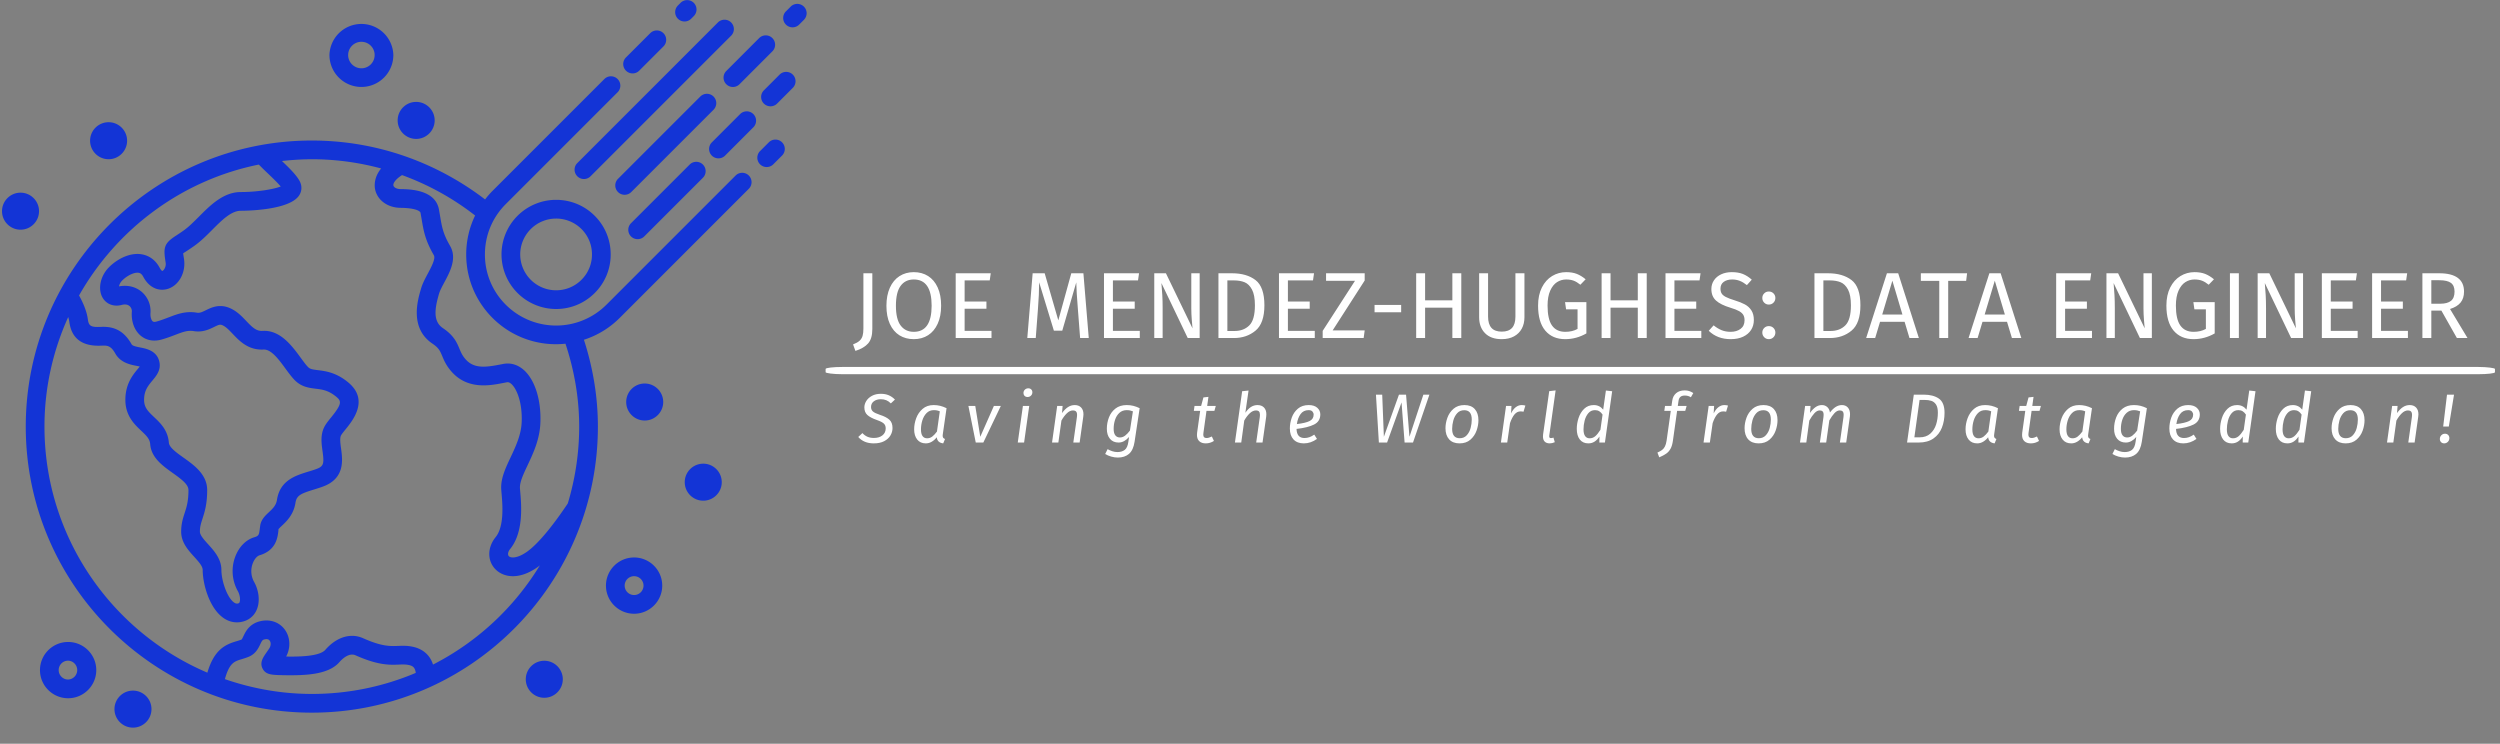 <svg xmlns="http://www.w3.org/2000/svg" version="1.1" xmlns:xlink="http://www.w3.org/1999/xlink" xmlns:svgjs="http://svgjs.dev/svgjs" width="2000" height="595" viewBox="0 0 2000 595"><rect x="0" y="0" width="2000" height="595" fill="#808080" stroke="none"/><g transform="matrix(1,0,0,1,-1.212,-11.247)"><svg viewBox="0 0 396 118" data-background-color="#121212" preserveAspectRatio="xMidYMid meet" height="595" width="2000" xmlns="http://www.w3.org/2000/svg" xmlns:xlink="http://www.w3.org/1999/xlink"><g id="tight-bounds" transform="matrix(1,0,0,1,0.24,2.248)"><svg viewBox="0 0 395.52 115.425" height="115.425" width="395.52"><g><svg viewBox="0 0 593.61 173.234" height="115.425" width="395.52"><g transform="matrix(1,0,0,1,196.112,62.985)"><svg viewBox="0 0 397.498 47.265" height="47.265" width="397.498"><g id="textblocktransform"><svg viewBox="0 0 397.498 47.265" height="47.265" width="397.498" id="textblock"><g><rect width="397.498" height="1.726" x="0" y="24.368" fill="#ffffff" opacity="1" stroke-width="0" stroke="transparent" fill-opacity="1" class="rect-yte-0" data-fill-palette-color="primary" rx="1%" id="yte-0" data-palette-color="#ffffff"></rect></g><g transform="matrix(1,0,0,1,0.989,0)"><svg viewBox="0 0 395.52 22.335" height="22.335" width="395.52"><g transform="matrix(1,0,0,1,0,0)"><svg width="395.52" viewBox="-3.75 -39.05 866.87 49.9" height="22.335" data-palette-color="#ffffff"><path d="M10.5-34.45L10.5-4.8Q10.5 0.3 8.28 2.85 6.05 5.4 1.5 6.85L1.5 6.85 0.25 3.4Q2.55 2.5 3.7 1.45 4.85 0.4 5.3-1.1 5.75-2.6 5.75-5L5.75-5 5.75-34.45 10.5-34.45ZM32.55-35.05Q36.9-35.05 40.17-32.98 43.45-30.9 45.27-26.9 47.1-22.9 47.1-17.2L47.1-17.2Q47.1-11.6 45.27-7.6 43.45-3.6 40.17-1.5 36.9 0.6 32.55 0.6L32.55 0.6Q28.2 0.6 24.92-1.45 21.65-3.5 19.82-7.5 18-11.5 18-17.15L18-17.15Q18-22.7 19.82-26.75 21.65-30.8 24.95-32.93 28.25-35.05 32.55-35.05L32.55-35.05ZM32.55-31.15Q28.05-31.15 25.55-27.75 23.05-24.35 23.05-17.15L23.05-17.15Q23.05-10 25.57-6.65 28.1-3.3 32.55-3.3L32.55-3.3Q42.05-3.3 42.05-17.2L42.05-17.2Q42.05-31.15 32.55-31.15L32.55-31.15ZM54.85-34.45L73.5-34.45 72.95-30.65 59.6-30.65 59.6-19.4 71.2-19.4 71.2-15.6 59.6-15.6 59.6-3.8 73.9-3.8 73.9 0 54.85 0 54.85-34.45ZM122.79-34.45L125.64 0 121.04 0 119.84-15.55Q119.09-24.7 118.99-29.6L118.99-29.6 111.54-3.9 107.09-3.9 99.24-29.65Q99.24-23.4 98.59-15.2L98.59-15.2 97.44 0 92.94 0 95.79-34.45 102.19-34.45 109.44-9.4 116.34-34.45 122.79-34.45ZM133.74-34.45L152.39-34.45 151.84-30.65 138.49-30.65 138.49-19.4 150.09-19.4 150.09-15.6 138.49-15.6 138.49-3.8 152.79-3.8 152.79 0 133.74 0 133.74-34.45ZM184.64-34.45L184.64 0 178.29 0 164.29-29.25Q164.59-25.8 164.76-22.88 164.94-19.95 164.94-15.8L164.94-15.8 164.94 0 160.49 0 160.49-34.45 166.69-34.45 180.84-5.15Q180.69-6.45 180.44-9.7 180.19-12.95 180.19-15.65L180.19-15.65 180.19-34.45 184.64-34.45ZM201.83-34.45Q209.63-34.45 214.36-30.83 219.08-27.2 219.08-17.4L219.08-17.4Q219.08-7.85 214.36-3.93 209.63 0 202.88 0L202.88 0 194.63 0 194.63-34.45 201.83-34.45ZM202.88-30.65L199.38-30.65 199.38-3.75 203.23-3.75Q208.03-3.75 211.03-6.7 214.03-9.65 214.03-17.4L214.03-17.4Q214.03-22.85 212.48-25.78 210.93-28.7 208.53-29.68 206.13-30.65 202.88-30.65L202.88-30.65ZM226.83-34.45L245.48-34.45 244.93-30.65 231.58-30.65 231.58-19.4 243.18-19.4 243.18-15.6 231.58-15.6 231.58-3.8 245.88-3.8 245.88 0 226.83 0 226.83-34.45ZM251.88-34.45L272.43-34.45 272.43-30.6 255.38-4.05 272.43-4.05 271.88 0 250.08 0 250.08-3.8 267.28-30.45 251.88-30.45 251.88-34.45ZM291.83-13.7L277.68-13.7 277.68-17.6 291.83-17.6 291.83-13.7ZM323.82 0L319.07 0 319.07-16.15 304.57-16.15 304.57 0 299.82 0 299.82-34.45 304.57-34.45 304.57-20.05 319.07-20.05 319.07-34.45 323.82-34.45 323.82 0ZM357.42-34.45L357.42-11.05Q357.42-7.6 356-4.98 354.57-2.35 351.85-0.88 349.12 0.6 345.32 0.6L345.32 0.6Q339.57 0.6 336.45-2.58 333.32-5.75 333.32-11.05L333.32-11.05 333.32-34.45 338.07-34.45 338.07-11.4Q338.07-7.4 339.87-5.4 341.67-3.4 345.32-3.4L345.32-3.4Q349.02-3.4 350.82-5.38 352.62-7.35 352.62-11.4L352.62-11.4 352.62-34.45 357.42-34.45ZM379.62-35.05Q382.87-35.05 385.24-34.13 387.62-33.2 389.97-31.25L389.97-31.25 387.17-28.35Q385.32-29.85 383.62-30.5 381.92-31.15 379.62-31.15L379.62-31.15Q376.97-31.15 374.74-29.73 372.52-28.3 371.12-25.18 369.72-22.05 369.72-17.25L369.72-17.25Q369.72-10 372.09-6.65 374.47-3.3 379.12-3.3L379.12-3.3Q382.92-3.3 385.67-4.85L385.67-4.85 385.67-15.25 379.57-15.25 379.02-19.1 390.37-19.1 390.37-2.45Q385.02 0.6 379.12 0.6L379.12 0.6Q372.32 0.6 368.49-3.95 364.67-8.5 364.67-17.25L364.67-17.25Q364.67-22.85 366.69-26.88 368.72-30.9 372.14-32.98 375.57-35.05 379.62-35.05L379.62-35.05ZM422.47 0L417.72 0 417.72-16.15 403.22-16.15 403.22 0 398.47 0 398.47-34.45 403.22-34.45 403.22-20.05 417.72-20.05 417.72-34.45 422.47-34.45 422.47 0ZM432.46-34.45L451.11-34.45 450.56-30.65 437.21-30.65 437.21-19.4 448.81-19.4 448.81-15.6 437.21-15.6 437.21-3.8 451.51-3.8 451.51 0 432.46 0 432.46-34.45ZM467.71-35.05Q471.16-35.05 473.61-34.08 476.06-33.1 478.36-31.05L478.36-31.05 475.76-28.15Q473.81-29.7 471.94-30.43 470.06-31.15 467.91-31.15L467.91-31.15Q465.21-31.15 463.46-29.9 461.71-28.65 461.71-26.25L461.71-26.25Q461.71-24.75 462.31-23.73 462.91-22.7 464.54-21.85 466.16-21 469.26-20.05L469.26-20.05Q472.51-19.05 474.66-17.9 476.81-16.75 478.14-14.73 479.46-12.7 479.46-9.6L479.46-9.6Q479.46-6.6 477.99-4.3 476.51-2 473.74-0.7 470.96 0.6 467.16 0.6L467.16 0.6Q460.01 0.6 455.46-3.85L455.46-3.85 458.06-6.75Q460.16-5.05 462.31-4.17 464.46-3.3 467.11-3.3L467.11-3.3Q470.31-3.3 472.41-4.88 474.51-6.45 474.51-9.45L474.51-9.45Q474.51-11.15 473.86-12.28 473.21-13.4 471.64-14.3 470.06-15.2 467.06-16.1L467.06-16.1Q461.76-17.7 459.31-19.95 456.86-22.2 456.86-26.05L456.86-26.05Q456.86-28.65 458.24-30.7 459.61-32.75 462.09-33.9 464.56-35.05 467.71-35.05L467.71-35.05ZM487.41-6.35Q488.91-6.35 489.91-5.35 490.91-4.35 490.91-2.9L490.91-2.9Q490.91-1.45 489.91-0.43 488.91 0.6 487.41 0.6L487.41 0.6Q485.96 0.6 484.96-0.43 483.96-1.45 483.96-2.9L483.96-2.9Q483.96-4.35 484.96-5.35 485.96-6.35 487.41-6.35L487.41-6.35ZM487.41-24.75Q488.91-24.75 489.91-23.75 490.91-22.75 490.91-21.3L490.91-21.3Q490.91-19.85 489.91-18.82 488.91-17.8 487.41-17.8L487.41-17.8Q485.96-17.8 484.96-18.82 483.96-19.85 483.96-21.3L483.96-21.3Q483.96-22.75 484.96-23.75 485.96-24.75 487.41-24.75L487.41-24.75ZM518.9-34.45Q526.7-34.45 531.43-30.83 536.15-27.2 536.15-17.4L536.15-17.4Q536.15-7.85 531.43-3.93 526.7 0 519.95 0L519.95 0 511.7 0 511.7-34.45 518.9-34.45ZM519.95-30.65L516.45-30.65 516.45-3.75 520.3-3.75Q525.1-3.75 528.1-6.7 531.1-9.65 531.1-17.4L531.1-17.4Q531.1-22.85 529.55-25.78 528-28.7 525.6-29.68 523.2-30.65 519.95-30.65L519.95-30.65ZM567.25 0L562.25 0 559.65-8.65 546.6-8.65 544 0 539.2 0 550.25-34.45 556.25-34.45 567.25 0ZM553.15-30.5L547.75-12.5 558.5-12.5 553.15-30.5ZM568.3-34.45L592.9-34.45 592.4-30.4 582.85-30.4 582.85 0 578.1 0 578.1-30.4 568.3-30.4 568.3-34.45ZM621.75 0L616.75 0 614.14-8.65 601.1-8.65 598.5 0 593.69 0 604.75-34.45 610.75-34.45 621.75 0ZM607.64-30.5L602.25-12.5 613-12.5 607.64-30.5ZM640.29-34.45L658.94-34.45 658.39-30.65 645.04-30.65 645.04-19.4 656.64-19.4 656.64-15.6 645.04-15.6 645.04-3.8 659.34-3.8 659.34 0 640.29 0 640.29-34.45ZM691.19-34.45L691.19 0 684.84 0 670.84-29.25Q671.14-25.8 671.31-22.88 671.49-19.95 671.49-15.8L671.49-15.8 671.49 0 667.04 0 667.04-34.45 673.24-34.45 687.39-5.15Q687.24-6.45 686.99-9.7 686.74-12.95 686.74-15.65L686.74-15.65 686.74-34.45 691.19-34.45ZM713.88-35.05Q717.13-35.05 719.51-34.13 721.88-33.2 724.23-31.25L724.23-31.25 721.43-28.35Q719.58-29.85 717.88-30.5 716.18-31.15 713.88-31.15L713.88-31.15Q711.23-31.15 709.01-29.73 706.78-28.3 705.38-25.18 703.98-22.05 703.98-17.25L703.98-17.25Q703.98-10 706.36-6.65 708.73-3.3 713.38-3.3L713.38-3.3Q717.18-3.3 719.93-4.85L719.93-4.85 719.93-15.25 713.83-15.25 713.28-19.1 724.63-19.1 724.63-2.45Q719.28 0.6 713.38 0.6L713.38 0.6Q706.58 0.6 702.76-3.95 698.93-8.5 698.93-17.25L698.93-17.25Q698.93-22.85 700.96-26.88 702.98-30.9 706.41-32.98 709.83-35.05 713.88-35.05L713.88-35.05ZM732.73-34.45L737.48-34.45 737.48 0 732.73 0 732.73-34.45ZM771.63-34.45L771.63 0 765.28 0 751.28-29.25Q751.58-25.8 751.75-22.88 751.93-19.95 751.93-15.8L751.93-15.8 751.93 0 747.48 0 747.48-34.45 753.68-34.45 767.83-5.15Q767.68-6.45 767.43-9.7 767.18-12.95 767.18-15.65L767.18-15.65 767.18-34.45 771.63-34.45ZM781.63-34.45L800.28-34.45 799.73-30.65 786.38-30.65 786.38-19.4 797.98-19.4 797.98-15.6 786.38-15.6 786.38-3.8 800.68-3.8 800.68 0 781.63 0 781.63-34.45ZM808.37-34.45L827.02-34.45 826.47-30.65 813.12-30.65 813.12-19.4 824.72-19.4 824.72-15.6 813.12-15.6 813.12-3.8 827.42-3.8 827.42 0 808.37 0 808.37-34.45ZM853.47 0L845.22-14.6 839.87-14.6 839.87 0 835.12 0 835.12-34.45 844.17-34.45Q850.62-34.45 853.95-32 857.27-29.55 857.27-24.7L857.27-24.7Q857.27-21.1 855.42-18.85 853.57-16.6 849.82-15.45L849.82-15.45 859.12 0 853.47 0ZM839.87-18.25L844.67-18.25Q848.42-18.25 850.32-19.78 852.22-21.3 852.22-24.7L852.22-24.7Q852.22-27.9 850.3-29.33 848.37-30.75 844.12-30.75L844.12-30.75 839.87-30.75 839.87-18.25Z" opacity="1" transform="matrix(1,0,0,1,0,0)" fill="#ffffff" class="wordmark-text-0" data-fill-palette-color="primary" id="text-0"></path></svg></g></svg></g><g transform="matrix(1,0,0,1,3.5,28.127)"><svg viewBox="0 0 388.52 19.138" height="19.138" width="388.52"><g transform="matrix(1,0,0,1,0,0)"><svg width="388.52" viewBox="-4.05 -43 1155.61 57.8" height="19.138" data-palette-color="#ffffff"><path d="M16.2-35.05Q19.45-35.05 21.9-34 24.35-32.95 26.35-30.9L26.35-30.9 23.4-28.15Q21.8-29.75 20.08-30.45 18.35-31.15 16.2-31.15L16.2-31.15Q13.15-31.15 11.15-29.65 9.15-28.15 9.15-25.55L9.15-25.55Q9.15-23.55 10.5-22.35 11.85-21.15 15.6-19.9L15.6-19.9Q19.9-18.55 22.25-16.5 24.6-14.45 24.6-10.45L24.6-10.45Q24.6-7.65 23.13-5.13 21.65-2.6 18.63-1 15.6 0.6 11.1 0.6L11.1 0.6Q4 0.6-0.05-4L-0.05-4 2.95-6.8Q4.55-5.05 6.55-4.17 8.55-3.3 11.2-3.3L11.2-3.3Q15.05-3.3 17.38-5.18 19.7-7.05 19.7-10.2L19.7-10.2Q19.7-12.4 18.32-13.68 16.95-14.95 13.35-16.2L13.35-16.2Q8.65-17.85 6.5-19.83 4.35-21.8 4.35-25.3L4.35-25.3Q4.35-27.65 5.75-29.9 7.15-32.15 9.83-33.6 12.5-35.05 16.2-35.05L16.2-35.05ZM54.21-26.95Q56.66-26.95 58.88-26.4 61.11-25.85 63.46-24.7L63.46-24.7 60.76-6Q60.66-5.2 60.66-4.9L60.66-4.9Q60.66-4 61.03-3.45 61.41-2.9 62.36-2.55L62.36-2.55 61.06 0.6Q58.96 0.35 57.81-0.7 56.66-1.75 56.41-3.8L56.41-3.8Q54.81-1.75 52.81-0.58 50.81 0.6 48.56 0.6L48.56 0.6Q44.56 0.6 42.36-2.15 40.16-4.9 40.16-9.5L40.16-9.5Q40.16-13.5 41.63-17.5 43.11-21.5 46.26-24.23 49.41-26.95 54.21-26.95L54.21-26.95ZM54.31-23.3Q51.16-23.3 49.08-21.18 47.01-19.05 46.03-15.88 45.06-12.7 45.06-9.45L45.06-9.45Q45.06-6.2 46.21-4.63 47.36-3.05 49.51-3.05L49.51-3.05Q51.56-3.05 53.18-4.3 54.81-5.55 56.56-7.9L56.56-7.9 58.61-22.45Q57.56-22.9 56.58-23.1 55.61-23.3 54.31-23.3L54.31-23.3ZM97.51-26.35L102.51-26.35 89.91 0 84.46 0 79.16-26.35 84.11-26.35 87.71-4.15 97.51-26.35ZM118.37-26.35L122.92-26.35 119.22 0 114.67 0 118.37-26.35ZM121.72-32.75Q120.37-32.75 119.57-33.58 118.77-34.4 118.77-35.6L118.77-35.6Q118.77-37.05 119.77-38.02 120.77-39 122.22-39L122.22-39Q123.57-39 124.37-38.2 125.17-37.4 125.17-36.15L125.17-36.15Q125.17-34.7 124.17-33.73 123.17-32.75 121.72-32.75L121.72-32.75ZM155.67-26.95Q158.57-26.95 160.25-25.18 161.92-23.4 161.92-20.3L161.92-20.3Q161.92-19.5 161.77-18.5L161.77-18.5 159.17 0 154.62 0 157.22-18.4Q157.32-19.5 157.32-19.85L157.32-19.85Q157.32-21.6 156.57-22.35 155.82-23.1 154.42-23.1L154.42-23.1Q152.12-23.1 150-21.05 147.87-19 146.07-15.8L146.07-15.8 143.87 0 139.32 0 143.02-26.35 146.92-26.35 146.52-21.2Q148.47-23.95 150.72-25.45 152.97-26.95 155.67-26.95L155.67-26.95ZM193.03-26.95Q195.53-26.95 197.75-26.4 199.98-25.85 202.33-24.7L202.33-24.7 198.68-0.6Q197.78 5.45 194.68 8.13 191.58 10.8 186.63 10.8L186.63 10.8Q184.28 10.8 181.85 10.1 179.43 9.4 177.53 8.25L177.53 8.25 179.28 4.75Q180.73 5.6 182.6 6.23 184.48 6.85 186.38 6.85L186.38 6.85Q189.53 6.85 191.58 5.3 193.63 3.75 194.23-0.65L194.23-0.65 194.68-4Q193.13-2.15 191.2-1.07 189.28 0 187.18 0L187.18 0Q183.23 0 180.98-2.68 178.73-5.35 178.73-9.9L178.73-9.9Q178.73-14.15 180.23-18.05 181.73-21.95 184.93-24.45 188.13-26.95 193.03-26.95L193.03-26.95ZM193.03-23.3Q189.88-23.3 187.75-21.35 185.63-19.4 184.63-16.32 183.63-13.25 183.63-9.85L183.63-9.85Q183.63-6.7 184.83-5.18 186.03-3.65 188.13-3.65L188.13-3.65Q190.13-3.65 191.85-4.95 193.58-6.25 195.33-8.6L195.33-8.6 197.48-22.45Q196.33-22.9 195.33-23.1 194.33-23.3 193.03-23.3L193.03-23.3ZM250.39-22.8L248.19-6.95Q248.09-5.95 248.09-5.65L248.09-5.65Q248.09-4.4 248.66-3.83 249.24-3.25 250.44-3.25L250.44-3.25Q251.34-3.25 252.21-3.53 253.09-3.8 254.24-4.35L254.24-4.35 255.74-1.15Q252.99 0.6 249.89 0.6L249.89 0.6Q246.84 0.6 245.19-0.98 243.54-2.55 243.54-5.45L243.54-5.45Q243.54-6.5 243.64-7.05L243.64-7.05 245.84-22.8 241.29-22.8 241.79-26.35 246.54-26.35 248.19-32.45 251.79-32.85 250.89-26.35 257.09-26.35 256.09-22.8 250.39-22.8ZM287.04-26.95Q290.04-26.95 291.74-25.2 293.44-23.45 293.44-20.35L293.44-20.35Q293.44-19.25 293.34-18.65L293.34-18.65 290.69 0 286.14 0 288.74-18.4Q288.84-19.5 288.84-19.9L288.84-19.9Q288.84-21.65 288.12-22.38 287.39-23.1 286.09-23.1L286.09-23.1Q283.69-23.1 281.52-21.05 279.34-19 277.54-15.8L277.54-15.8 275.39 0 270.84 0 276.04-36.9 280.64-37.4 278.34-21.4Q282.04-26.95 287.04-26.95L287.04-26.95ZM332.25-20.25Q332.25-15.2 327.75-12.95 323.25-10.7 315.15-9.8L315.15-9.8Q315.3-3.25 320.85-3.25L320.85-3.25Q322.7-3.25 324.4-3.85 326.1-4.45 327.9-5.7L327.9-5.7 329.85-2.6Q325.4 0.6 320.4 0.6L320.4 0.6Q315.6 0.6 312.97-2.23 310.35-5.05 310.35-10.1L310.35-10.1Q310.35-14.05 311.72-17.93 313.1-21.8 316.15-24.38 319.2-26.95 323.9-26.95L323.9-26.95Q327.9-26.95 330.07-25 332.25-23.05 332.25-20.25L332.25-20.25ZM315.4-13.3Q321.6-14 324.52-15.45 327.45-16.9 327.45-20.1L327.45-20.1Q327.45-21.3 326.6-22.3 325.75-23.3 323.85-23.3L323.85-23.3Q320.05-23.3 318-20.4 315.95-17.5 315.4-13.3L315.4-13.3ZM406.36-34.45L410.71-34.45 398.91 0 392.86 0 390.66-28.85 380.26 0 374.36 0 372.26-34.45 376.76-34.45 377.96-4.15 388.81-34.45 393.91-34.45 396.36-4.15 406.36-34.45ZM432.36 0.6Q427.51 0.6 424.89-2.3 422.26-5.2 422.26-10.3L422.26-10.3Q422.26-14 423.64-17.82 425.01-21.65 428.06-24.3 431.11-26.95 435.91-26.95L435.91-26.95Q440.76-26.95 443.36-24.05 445.96-21.15 445.96-16.05L445.96-16.05Q445.96-12.4 444.61-8.58 443.26-4.75 440.21-2.08 437.16 0.6 432.36 0.6L432.36 0.6ZM432.51-3.1Q435.66-3.1 437.61-5.28 439.56-7.45 440.36-10.53 441.16-13.6 441.16-16.55L441.16-16.55Q441.16-23.25 435.76-23.25L435.76-23.25Q432.61-23.25 430.66-21.08 428.71-18.9 427.89-15.83 427.06-12.75 427.06-9.8L427.06-9.8Q427.06-3.1 432.51-3.1L432.51-3.1ZM477.07-26.95Q478.32-26.95 479.72-26.6L479.72-26.6 478.37-22.15Q477.42-22.4 476.22-22.4L476.22-22.4Q473.77-22.4 471.94-20.28 470.12-18.15 468.67-13.95L468.67-13.95 466.67 0 462.12 0 465.82-26.35 469.72-26.35 469.42-20.95Q470.87-23.95 472.84-25.45 474.82-26.95 477.07-26.95L477.07-26.95ZM501.47-37.5L496.92-5.15Q496.87-4.9 496.87-4.5L496.87-4.5Q496.87-3.8 497.17-3.5 497.47-3.2 498.12-3.2L498.12-3.2Q498.87-3.2 499.92-3.55L499.92-3.55 500.87-0.25Q498.97 0.6 497.22 0.6L497.22 0.6Q494.92 0.6 493.65-0.65 492.37-1.9 492.37-4.35L492.37-4.35Q492.37-4.8 492.47-5.9L492.47-5.9 496.87-36.95 501.47-37.5ZM537.63-37.4L542.13-36.9 536.93 0 532.93 0 532.98-4.35Q531.53-2 529.53-0.7 527.53 0.6 525.03 0.6L525.03 0.6Q521.03 0.6 518.85-2.2 516.68-5 516.68-9.85L516.68-9.85Q516.68-13.65 517.95-17.6 519.23-21.55 521.98-24.25 524.73-26.95 528.93-26.95L528.93-26.95Q533.08-26.95 535.68-23.65L535.68-23.65 537.63-37.4ZM529.78-23.3Q526.83-23.3 524.98-21.1 523.13-18.9 522.33-15.73 521.53-12.55 521.53-9.5L521.53-9.5Q521.53-6.25 522.68-4.65 523.83-3.05 525.93-3.05L525.93-3.05Q528.23-3.05 529.98-4.55 531.73-6.05 533.68-9.15L533.68-9.15 535.23-20.1Q534.18-21.7 532.88-22.5 531.58-23.3 529.78-23.3L529.78-23.3ZM594.44-33.8Q592.29-33.8 591.19-32.83 590.09-31.85 589.84-29.85L589.84-29.85 589.34-26.35 595.69-26.35 594.69-22.8 588.84-22.8 585.84-1.45Q585.34 2.2 584.16 4.38 582.99 6.55 581.11 7.9 579.24 9.25 575.99 10.65L575.99 10.65 574.69 7.2Q576.79 6.25 578.01 5.35 579.24 4.45 580.06 2.85 580.89 1.25 581.29-1.45L581.29-1.45 584.29-22.8 579.64-22.8 580.14-26.35 584.79-26.35 585.34-30.1Q585.79-33.5 588.14-35.5 590.49-37.5 594.29-37.5L594.29-37.5Q596.09-37.5 597.49-37.05 598.89-36.6 600.49-35.6L600.49-35.6 598.74-32.55Q596.89-33.8 594.44-33.8L594.44-33.8ZM622.79-26.95Q624.04-26.95 625.44-26.6L625.44-26.6 624.09-22.15Q623.14-22.4 621.94-22.4L621.94-22.4Q619.49-22.4 617.67-20.28 615.84-18.15 614.39-13.95L614.39-13.95 612.39 0 607.84 0 611.54-26.35 615.44-26.35 615.14-20.95Q616.59-23.95 618.57-25.45 620.54-26.95 622.79-26.95L622.79-26.95ZM647.45 0.6Q642.6 0.6 639.97-2.3 637.35-5.2 637.35-10.3L637.35-10.3Q637.35-14 638.72-17.82 640.1-21.65 643.15-24.3 646.2-26.95 651-26.95L651-26.95Q655.85-26.95 658.45-24.05 661.05-21.15 661.05-16.05L661.05-16.05Q661.05-12.4 659.7-8.58 658.35-4.75 655.3-2.08 652.25 0.6 647.45 0.6L647.45 0.6ZM647.6-3.1Q650.75-3.1 652.7-5.28 654.65-7.45 655.45-10.53 656.25-13.6 656.25-16.55L656.25-16.55Q656.25-23.25 650.85-23.25L650.85-23.25Q647.7-23.25 645.75-21.08 643.8-18.9 642.97-15.83 642.15-12.75 642.15-9.8L642.15-9.8Q642.15-3.1 647.6-3.1L647.6-3.1ZM707.4-26.95Q710.05-26.95 711.63-25.18 713.2-23.4 713.2-20.4L713.2-20.4Q713.2-19.3 713.1-18.75L713.1-18.75 710.45 0 705.9 0 708.5-18.4Q708.6-19 708.6-19.95L708.6-19.95Q708.6-21.75 707.85-22.43 707.1-23.1 705.75-23.1L705.75-23.1Q703.85-23.1 702-21.13 700.15-19.15 698.3-15.9L698.3-15.9 696.05 0 691.5 0 694.1-18.4Q694.2-19 694.2-19.95L694.2-19.95Q694.2-21.75 693.45-22.43 692.7-23.1 691.35-23.1L691.35-23.1Q689.45-23.1 687.6-21.1 685.75-19.1 683.9-15.8L683.9-15.8 681.75 0 677.2 0 680.9-26.35 684.8-26.35 684.4-21.3Q686.35-24.05 688.43-25.5 690.5-26.95 693-26.95L693-26.95Q695.2-26.95 696.8-25.55 698.4-24.15 698.75-21.6L698.75-21.6Q700.75-24.25 702.88-25.6 705-26.95 707.4-26.95L707.4-26.95ZM766.11-34.45Q772.96-34.45 777.06-31.63 781.16-28.8 781.16-21.4L781.16-21.4Q781.16-15.55 779.26-10.7 777.36-5.85 773.19-2.93 769.01 0 762.51 0L762.51 0 754.21 0 759.06-34.45 766.11-34.45ZM766.81-30.65L763.21-30.65 759.46-3.75 763.21-3.75Q767.91-3.75 770.86-6.35 773.81-8.95 775.09-12.95 776.36-16.95 776.36-21.5L776.36-21.5Q776.36-25.3 775.06-27.3 773.76-29.3 771.69-29.98 769.61-30.65 766.81-30.65L766.81-30.65ZM810.32-26.95Q812.77-26.95 814.99-26.4 817.22-25.85 819.57-24.7L819.57-24.7 816.87-6Q816.77-5.2 816.77-4.9L816.77-4.9Q816.77-4 817.14-3.45 817.52-2.9 818.47-2.55L818.47-2.55 817.17 0.6Q815.07 0.35 813.92-0.7 812.77-1.75 812.52-3.8L812.52-3.8Q810.92-1.75 808.92-0.58 806.92 0.6 804.67 0.6L804.67 0.6Q800.67 0.6 798.47-2.15 796.27-4.9 796.27-9.5L796.27-9.5Q796.27-13.5 797.74-17.5 799.22-21.5 802.37-24.23 805.52-26.95 810.32-26.95L810.32-26.95ZM810.42-23.3Q807.27-23.3 805.19-21.18 803.12-19.05 802.14-15.88 801.17-12.7 801.17-9.45L801.17-9.45Q801.17-6.2 802.32-4.63 803.47-3.05 805.62-3.05L805.62-3.05Q807.67-3.05 809.29-4.3 810.92-5.55 812.67-7.9L812.67-7.9 814.72-22.45Q813.67-22.9 812.69-23.1 811.72-23.3 810.42-23.3L810.42-23.3ZM843.77-22.8L841.57-6.95Q841.47-5.95 841.47-5.65L841.47-5.65Q841.47-4.4 842.05-3.83 842.62-3.25 843.82-3.25L843.82-3.25Q844.72-3.25 845.6-3.53 846.47-3.8 847.62-4.35L847.62-4.35 849.12-1.15Q846.37 0.6 843.27 0.6L843.27 0.6Q840.22 0.6 838.57-0.98 836.92-2.55 836.92-5.45L836.92-5.45Q836.92-6.5 837.02-7.05L837.02-7.05 839.22-22.8 834.67-22.8 835.17-26.35 839.92-26.35 841.57-32.45 845.17-32.85 844.27-26.35 850.47-26.35 849.47-22.8 843.77-22.8ZM877.93-26.95Q880.38-26.95 882.6-26.4 884.83-25.85 887.18-24.7L887.18-24.7 884.48-6Q884.38-5.2 884.38-4.9L884.38-4.9Q884.38-4 884.75-3.45 885.13-2.9 886.08-2.55L886.08-2.55 884.78 0.6Q882.68 0.35 881.53-0.7 880.38-1.75 880.13-3.8L880.13-3.8Q878.53-1.75 876.53-0.58 874.53 0.6 872.28 0.6L872.28 0.6Q868.28 0.6 866.08-2.15 863.88-4.9 863.88-9.5L863.88-9.5Q863.88-13.5 865.35-17.5 866.83-21.5 869.98-24.23 873.13-26.95 877.93-26.95L877.93-26.95ZM878.03-23.3Q874.88-23.3 872.8-21.18 870.73-19.05 869.75-15.88 868.78-12.7 868.78-9.45L868.78-9.45Q868.78-6.2 869.93-4.63 871.08-3.05 873.23-3.05L873.23-3.05Q875.28-3.05 876.9-4.3 878.53-5.55 880.28-7.9L880.28-7.9 882.33-22.45Q881.28-22.9 880.3-23.1 879.33-23.3 878.03-23.3L878.03-23.3ZM917.38-26.95Q919.88-26.95 922.11-26.4 924.33-25.85 926.68-24.7L926.68-24.7 923.03-0.6Q922.13 5.45 919.03 8.13 915.93 10.8 910.98 10.8L910.98 10.8Q908.63 10.8 906.21 10.1 903.78 9.4 901.88 8.25L901.88 8.25 903.63 4.75Q905.08 5.6 906.96 6.23 908.83 6.85 910.73 6.85L910.73 6.85Q913.88 6.85 915.93 5.3 917.98 3.75 918.58-0.65L918.58-0.65 919.03-4Q917.48-2.15 915.56-1.07 913.63 0 911.53 0L911.53 0Q907.58 0 905.33-2.68 903.08-5.35 903.08-9.9L903.08-9.9Q903.08-14.15 904.58-18.05 906.08-21.95 909.28-24.45 912.48-26.95 917.38-26.95L917.38-26.95ZM917.38-23.3Q914.23-23.3 912.11-21.35 909.98-19.4 908.98-16.32 907.98-13.25 907.98-9.85L907.98-9.85Q907.98-6.7 909.18-5.18 910.38-3.65 912.48-3.65L912.48-3.65Q914.48-3.65 916.21-4.95 917.93-6.25 919.68-8.6L919.68-8.6 921.83-22.45Q920.68-22.9 919.68-23.1 918.68-23.3 917.38-23.3L917.38-23.3ZM964.74-20.25Q964.74-15.2 960.24-12.95 955.74-10.7 947.64-9.8L947.64-9.8Q947.79-3.25 953.34-3.25L953.34-3.25Q955.19-3.25 956.89-3.85 958.59-4.45 960.39-5.7L960.39-5.7 962.34-2.6Q957.89 0.6 952.89 0.6L952.89 0.6Q948.09 0.6 945.46-2.23 942.84-5.05 942.84-10.1L942.84-10.1Q942.84-14.05 944.21-17.93 945.59-21.8 948.64-24.38 951.69-26.95 956.39-26.95L956.39-26.95Q960.39-26.95 962.56-25 964.74-23.05 964.74-20.25L964.74-20.25ZM947.89-13.3Q954.09-14 957.01-15.45 959.94-16.9 959.94-20.1L959.94-20.1Q959.94-21.3 959.09-22.3 958.24-23.3 956.34-23.3L956.34-23.3Q952.54-23.3 950.49-20.4 948.44-17.5 947.89-13.3L947.89-13.3ZM1000.29-37.4L1004.79-36.9 999.59 0 995.59 0 995.64-4.35Q994.19-2 992.19-0.7 990.19 0.6 987.69 0.6L987.69 0.6Q983.69 0.6 981.52-2.2 979.34-5 979.34-9.85L979.34-9.85Q979.34-13.65 980.62-17.6 981.89-21.55 984.64-24.25 987.39-26.95 991.59-26.95L991.59-26.95Q995.74-26.95 998.34-23.65L998.34-23.65 1000.29-37.4ZM992.44-23.3Q989.49-23.3 987.64-21.1 985.79-18.9 984.99-15.73 984.19-12.55 984.19-9.5L984.19-9.5Q984.19-6.25 985.34-4.65 986.49-3.05 988.59-3.05L988.59-3.05Q990.89-3.05 992.64-4.55 994.39-6.05 996.34-9.15L996.34-9.15 997.89-20.1Q996.84-21.7 995.54-22.5 994.24-23.3 992.44-23.3L992.44-23.3ZM1040.35-37.4L1044.85-36.9 1039.65 0 1035.65 0 1035.7-4.35Q1034.25-2 1032.25-0.7 1030.25 0.6 1027.75 0.6L1027.75 0.6Q1023.75 0.6 1021.57-2.2 1019.4-5 1019.4-9.85L1019.4-9.85Q1019.4-13.65 1020.67-17.6 1021.95-21.55 1024.7-24.25 1027.45-26.95 1031.65-26.95L1031.65-26.95Q1035.8-26.95 1038.4-23.65L1038.4-23.65 1040.35-37.4ZM1032.5-23.3Q1029.55-23.3 1027.7-21.1 1025.85-18.9 1025.05-15.73 1024.25-12.55 1024.25-9.5L1024.25-9.5Q1024.25-6.25 1025.4-4.65 1026.55-3.05 1028.65-3.05L1028.65-3.05Q1030.95-3.05 1032.7-4.55 1034.45-6.05 1036.4-9.15L1036.4-9.15 1037.95-20.1Q1036.9-21.7 1035.6-22.5 1034.3-23.3 1032.5-23.3L1032.5-23.3ZM1069.6 0.6Q1064.75 0.6 1062.13-2.3 1059.5-5.2 1059.5-10.3L1059.5-10.3Q1059.5-14 1060.88-17.82 1062.25-21.65 1065.3-24.3 1068.35-26.95 1073.15-26.95L1073.15-26.95Q1078-26.95 1080.6-24.05 1083.2-21.15 1083.2-16.05L1083.2-16.05Q1083.2-12.4 1081.85-8.58 1080.5-4.75 1077.45-2.08 1074.4 0.6 1069.6 0.6L1069.6 0.6ZM1069.75-3.1Q1072.9-3.1 1074.85-5.28 1076.8-7.45 1077.6-10.53 1078.4-13.6 1078.4-16.55L1078.4-16.55Q1078.4-23.25 1073-23.25L1073-23.25Q1069.85-23.25 1067.9-21.08 1065.95-18.9 1065.13-15.83 1064.3-12.75 1064.3-9.8L1064.3-9.8Q1064.3-3.1 1069.75-3.1L1069.75-3.1ZM1115.71-26.95Q1118.61-26.95 1120.28-25.18 1121.96-23.4 1121.96-20.3L1121.96-20.3Q1121.96-19.5 1121.81-18.5L1121.81-18.5 1119.21 0 1114.66 0 1117.26-18.4Q1117.36-19.5 1117.36-19.85L1117.36-19.85Q1117.36-21.6 1116.61-22.35 1115.86-23.1 1114.46-23.1L1114.46-23.1Q1112.16-23.1 1110.03-21.05 1107.91-19 1106.11-15.8L1106.11-15.8 1103.91 0 1099.36 0 1103.06-26.35 1106.96-26.35 1106.56-21.2Q1108.51-23.95 1110.76-25.45 1113.01-26.95 1115.71-26.95L1115.71-26.95ZM1143.81-11.5L1139.76-11.5 1142.51-34.45 1147.56-34.45 1143.81-11.5ZM1140.46 0.6Q1139.11 0.6 1138.24-0.3 1137.36-1.2 1137.36-2.55L1137.36-2.55Q1137.36-4.15 1138.44-5.25 1139.51-6.35 1141.06-6.35L1141.06-6.35Q1142.46-6.35 1143.34-5.45 1144.21-4.55 1144.21-3.2L1144.21-3.2Q1144.21-1.6 1143.11-0.5 1142.01 0.6 1140.46 0.6L1140.46 0.6Z" opacity="1" transform="matrix(1,0,0,1,0,0)" fill="#ffffff" class="slogan-text-1" data-fill-palette-color="secondary" id="text-1"></path></svg></g></svg></g></svg></g></svg></g><g><svg viewBox="0 0 191.594 173.234" height="173.234" width="191.594"><g><svg xmlns="http://www.w3.org/2000/svg" xmlns:xlink="http://www.w3.org/1999/xlink" version="1.1" x="0" y="0" viewBox="17.741 20.831 64.518 58.336" enable-background="new 0 0 100 100" xml:space="preserve" height="173.234" width="191.594" class="icon-icon-0" data-fill-palette-color="accent" id="icon-0"><path d="M23.043 72.299C21.798 72.299 20.785 73.311 20.785 74.555S21.798 76.811 23.043 76.811C24.286 76.811 25.299 75.799 25.299 74.555S24.286 72.299 23.043 72.299M23.043 75.311A0.757 0.757 0 1 1 23.041 73.797 0.757 0.757 0 0 1 23.043 75.31M68.424 65.523C67.18 65.523 66.168 66.535 66.168 67.779S67.18 70.035 68.424 70.035 70.68 69.023 70.68 67.779 69.668 65.523 68.424 65.523M68.424 68.535A0.756 0.756 0 1 1 68.424 67.023 0.756 0.756 0 0 1 68.424 68.535M46.559 27.795A2.563 2.563 0 0 0 49.12 25.234 2.563 2.563 0 0 0 43.996 25.234 2.565 2.565 0 0 0 46.559 27.795M46.559 24.174A1.062 1.062 0 1 1 45.496 25.235C45.496 24.65 45.973 24.174 46.559 24.174M50.949 31.961C51.767 31.961 52.433 31.295 52.433 30.477S51.767 28.993 50.949 28.993 49.465 29.659 49.465 30.477 50.131 31.961 50.949 31.961M26.287 33.59C27.105 33.59 27.771 32.924 27.771 32.106S27.105 30.622 26.287 30.622 24.803 31.288 24.803 32.106 25.469 33.59 26.287 33.59M69.275 51.574C68.457 51.574 67.791 52.24 67.791 53.058S68.457 54.542 69.275 54.542 70.759 53.876 70.759 53.058 70.094 51.574 69.275 51.574M20.709 37.756C20.709 36.938 20.043 36.272 19.225 36.272S17.741 36.938 17.741 37.756 18.407 39.24 19.225 39.24 20.709 38.574 20.709 37.756M73.969 58.002C73.151 58.002 72.485 58.668 72.485 59.486S73.151 60.97 73.969 60.97 75.453 60.304 75.453 59.486 74.787 58.002 73.969 58.002M61.223 73.805C60.405 73.805 59.739 74.471 59.739 75.289S60.405 76.773 61.223 76.773 62.707 76.107 62.707 75.289 62.041 73.805 61.223 73.805M28.242 76.199C27.424 76.199 26.758 76.865 26.758 77.683S27.424 79.167 28.242 79.167 29.726 78.501 29.726 77.683 29.061 76.199 28.242 76.199M76.563 34.898L66.204 45.258A5.71 5.71 0 0 1 58.136 45.257 5.66 5.66 0 0 1 56.463 41.223C56.463 39.699 57.056 38.266 58.134 37.188L67.101 28.221A0.75 0.75 0 1 0 66.04 27.16L57.073 36.127A7 7 0 0 0 56.475 36.815C52.616 33.863 47.807 32.09 42.583 32.09 29.935 32.09 19.645 42.38 19.645 55.028S29.935 77.966 42.583 77.966 65.521 67.677 65.521 55.028C65.521 52.596 65.11 50.266 64.402 48.066A7.14 7.14 0 0 0 67.264 46.319L77.623 35.96A0.75 0.75 0 0 0 76.563 34.898M38.332 34.018C38.543 34.233 38.771 34.456 39.015 34.688 39.369 35.026 39.823 35.458 40.089 35.776 39.52 36.001 38.193 36.221 36.891 36.221 35.499 36.221 34.451 37.272 33.526 38.2 33.112 38.613 32.723 39.005 32.333 39.284 32.067 39.475 31.855 39.612 31.688 39.721 30.723 40.348 30.667 40.673 30.86 41.867A0.76 0.76 0 0 1 30.731 42.431 0.4 0.4 0 0 1 30.594 42.554C30.571 42.547 30.486 42.486 30.387 42.3 29.965 41.511 29.34 41.27 28.892 41.206 27.882 41.063 26.86 41.692 26.297 42.273 25.617 42.971 25.408 44.014 25.811 44.701 26.118 45.223 26.711 45.442 27.355 45.269 27.598 45.204 27.815 45.236 27.963 45.36A0.55 0.55 0 0 1 28.149 45.838C28.096 46.624 28.37 47.341 28.882 47.756 29.329 48.12 29.918 48.224 30.537 48.048 30.951 47.931 31.305 47.797 31.631 47.673 32.231 47.444 32.627 47.292 33.115 47.372 33.832 47.49 34.361 47.229 34.748 47.04 35.167 46.834 35.252 46.81 35.494 46.939 35.742 47.072 35.982 47.325 36.236 47.591 36.764 48.147 37.484 48.916 38.708 48.85 39.332 48.818 39.936 49.651 40.473 50.383 40.712 50.709 40.939 51.018 41.178 51.27 41.723 51.846 42.341 51.922 42.887 51.991 43.418 52.055 43.921 52.118 44.552 52.645 44.956 52.983 45.019 53.2 44.131 54.291 43.908 54.564 43.698 54.824 43.57 55.088 43.265 55.711 43.358 56.389 43.44 56.986 43.576 57.974 43.55 58.209 42.961 58.425 42.738 58.507 42.514 58.575 42.295 58.642 41.285 58.953 40.029 59.337 39.789 60.898 39.719 61.351 39.45 61.603 39.139 61.896 38.848 62.169 38.518 62.48 38.444 62.962L38.412 63.208C38.354 63.7 38.332 63.796 37.964 63.905 37.316 64.098 36.771 64.641 36.468 65.395A3.28 3.28 0 0 0 36.654 68.227C36.812 68.506 36.874 68.926 36.783 69.125 36.767 69.162 36.754 69.193 36.652 69.213 36.596 69.225 36.484 69.246 36.3 69.098 35.755 68.655 35.332 67.35 35.332 66.522 35.332 65.637 34.741 64.985 34.267 64.461 33.943 64.104 33.608 63.734 33.608 63.453 33.608 63.057 33.695 62.789 33.814 62.42 33.982 61.9 34.192 61.256 34.192 60.119 34.192 58.869 33.144 58.123 32.302 57.523 31.736 57.121 31.15 56.703 31.12 56.322 31.042 55.31 30.427 54.732 29.932 54.265 29.429 53.79 29.144 53.494 29.134 52.917 29.121 52.155 29.451 51.759 29.801 51.337 30.105 50.972 30.483 50.519 30.369 49.891 30.198 48.953 29.33 48.783 28.81 48.681 28.445 48.609 28.201 48.552 28.128 48.423 27.396 47.118 26.429 46.999 25.655 47.034 24.878 47.071 24.693 46.966 24.624 46.43 24.54 45.784 24.236 45.077 23.918 44.515 26.932 39.189 32.148 35.266 38.332 34.018M42.584 76.465C40.141 76.465 37.803 76.035 35.613 75.279 35.967 73.986 36.365 73.855 36.956 73.679 37.164 73.616 37.371 73.552 37.574 73.462 38.092 73.23 38.305 72.782 38.447 72.487 38.592 72.184 38.629 72.137 38.76 72.1 38.969 72.043 39.119 72.073 39.206 72.192 39.305 72.329 39.328 72.579 39.16 72.831L38.947 73.142C38.672 73.538 38.388 73.947 38.634 74.431 38.889 74.933 39.37 74.943 40.266 74.962 41.985 74.993 43.888 74.95 44.792 73.917 45.005 73.673 45.561 73.132 46.089 73.368 47.905 74.179 48.822 74.143 49.563 74.112 49.871 74.098 50.113 74.091 50.39 74.153 50.646 74.214 50.861 74.313 50.917 74.778A21.3 21.3 0 0 1 42.584 76.465M52.301 74.111C51.996 73.148 51.237 72.81 50.727 72.693 50.255 72.584 49.873 72.601 49.504 72.615 48.865 72.64 48.198 72.668 46.701 72 45.699 71.551 44.562 71.9 43.664 72.93 43.199 73.461 41.549 73.485 40.525 73.467 40.897 72.764 40.863 71.924 40.42 71.313 39.961 70.68 39.17 70.428 38.357 70.657 37.552 70.882 37.265 71.483 37.094 71.843 37.05 71.933 36.985 72.07 36.962 72.095 36.819 72.158 36.674 72.2 36.527 72.243 35.609 72.516 34.746 72.936 34.207 74.759 26.537 71.491 21.145 63.878 21.145 55.029 21.145 51.896 21.836 48.928 23.049 46.244 23.092 46.383 23.122 46.514 23.138 46.627 23.31 47.972 24.181 48.62 25.732 48.537 26.175 48.517 26.466 48.533 26.82 49.162 27.237 49.904 28.009 50.057 28.521 50.157 28.6 50.173 28.7 50.192 28.787 50.213L28.647 50.383C28.234 50.879 27.611 51.629 27.633 52.947 27.654 54.183 28.375 54.865 28.902 55.361 29.341 55.775 29.591 56.029 29.623 56.441 29.707 57.521 30.623 58.173 31.432 58.75 32.192 59.291 32.691 59.68 32.691 60.123 32.691 61.021 32.536 61.5 32.386 61.961 32.248 62.385 32.107 62.824 32.107 63.457 32.107 64.318 32.664 64.932 33.155 65.473 33.503 65.858 33.832 66.219 33.832 66.526 33.832 67.565 34.304 69.411 35.353 70.264 35.726 70.571 36.144 70.725 36.578 70.725 36.703 70.725 36.829 70.713 36.956 70.686 37.504 70.573 37.928 70.241 38.15 69.747 38.485 69.007 38.294 68.077 37.955 67.485A1.77 1.77 0 0 1 37.861 65.958C37.986 65.645 38.195 65.405 38.394 65.347 39.718 64.951 39.837 63.933 39.902 63.388L39.907 63.261A2.3 2.3 0 0 1 40.169 62.991C40.549 62.634 41.124 62.093 41.273 61.132 41.363 60.548 41.705 60.398 42.736 60.081 42.98 60.005 43.231 59.929 43.482 59.835 45.257 59.181 45.051 57.681 44.927 56.784 44.872 56.38 44.815 55.962 44.919 55.747 44.972 55.638 45.144 55.427 45.296 55.239 45.864 54.54 47.195 52.901 45.515 51.497 44.545 50.686 43.695 50.581 43.073 50.503 42.596 50.444 42.428 50.411 42.267 50.241 42.079 50.044 41.889 49.778 41.684 49.499 40.999 48.565 40.05 47.269 38.638 47.354 38.142 47.389 37.822 47.083 37.324 46.559 37.015 46.235 36.666 45.867 36.206 45.62 35.268 45.116 34.559 45.466 34.088 45.696 33.77 45.852 33.594 45.934 33.359 45.893 32.472 45.747 31.804 46.002 31.097 46.272 30.81 46.382 30.497 46.502 30.132 46.606 29.919 46.663 29.849 46.61 29.827 46.592 29.722 46.506 29.624 46.254 29.645 45.94A2.04 2.04 0 0 0 28.918 44.204C28.438 43.809 27.805 43.658 27.119 43.786A0.95 0.95 0 0 1 27.373 43.32C27.76 42.921 28.342 42.644 28.683 42.694 28.789 42.709 28.93 42.758 29.063 43.008 29.612 44.035 30.459 44.18 31.071 43.974 31.946 43.679 32.505 42.649 32.329 41.552 32.304 41.397 32.278 41.239 32.266 41.135 32.328 41.091 32.407 41.043 32.504 40.981 32.687 40.862 32.916 40.712 33.205 40.504 33.697 40.152 34.149 39.699 34.587 39.26 35.376 38.469 36.121 37.723 36.891 37.723 37.291 37.723 40.829 37.688 41.581 36.469 41.787 36.135 41.804 35.739 41.625 35.38 41.381 34.892 40.809 34.33 40.187 33.734A22 22 0 0 1 42.584 33.591C44.507 33.591 46.368 33.853 48.141 34.331 47.539 35.065 47.602 35.771 47.662 36.032 47.857 36.89 48.672 37.475 49.686 37.487 50.908 37.501 51.275 37.752 51.298 37.883L51.39 38.41C51.548 39.346 51.672 40.084 52.371 41.293 52.524 41.559 52.154 42.252 51.884 42.759 51.676 43.149 51.46 43.553 51.345 43.949 51.064 44.9 50.407 47.131 52.258 48.379 52.767 48.722 52.868 48.965 53.037 49.369 53.188 49.73 53.376 50.181 53.851 50.693 55.132 52.074 56.884 51.736 57.932 51.531L58.218 51.476C58.272 51.466 58.392 51.445 58.577 51.605 59.019 51.99 59.47 53.109 59.411 54.656 59.37 55.691 58.938 56.609 58.521 57.496 58.104 58.381 57.709 59.219 57.773 60.09L57.797 60.387C57.872 61.241 58.029 63.02 57.324 63.889 56.656 64.713 56.641 65.768 57.288 66.45 57.598 66.778 58.086 67.024 58.708 67.024 59.284 67.024 59.976 66.811 60.743 66.256 60.783 66.227 60.826 66.19 60.867 66.158A21.5 21.5 0 0 1 52.301 74.111M63.108 61.191C61.828 63.101 60.708 64.433 59.867 65.041 59.07 65.617 58.533 65.578 58.381 65.42 58.266 65.297 58.312 65.057 58.493 64.834 59.579 63.492 59.387 61.305 59.294 60.254L59.272 59.983C59.237 59.503 59.536 58.87 59.881 58.135 60.34 57.16 60.86 56.055 60.911 54.715 60.981 52.881 60.465 51.256 59.562 50.473 59.085 50.061 58.53 49.898 57.953 50L57.648 50.059C56.525 50.276 55.611 50.386 54.953 49.675 54.659 49.358 54.549 49.095 54.422 48.791 54.214 48.293 53.979 47.728 53.097 47.135 52.317 46.61 52.408 45.651 52.784 44.371 52.857 44.122 53.027 43.803 53.208 43.465 53.668 42.604 54.24 41.53 53.671 40.543 53.108 39.568 53.018 39.039 52.87 38.16L52.775 37.613C52.483 36.017 50.39 35.994 49.704 35.986 49.365 35.982 49.156 35.838 49.124 35.697 49.087 35.536 49.271 35.202 49.819 34.863A21.4 21.4 0 0 1 55.677 38.103 7.16 7.16 0 0 0 54.962 41.222C54.962 43.147 55.712 44.956 57.074 46.318A7.18 7.18 0 0 0 62.921 48.382C63.615 50.477 64.021 52.7 64.021 55.027 64.021 57.172 63.696 59.238 63.108 61.191M57.793 41.223A4.383 4.383 0 0 0 62.17 45.6C63.34 45.6 64.44 45.145 65.266 44.318A4.34 4.34 0 0 0 66.547 41.225C66.548 40.055 66.094 38.955 65.268 38.128S63.343 36.846 62.166 36.846A4.38 4.38 0 0 0 57.793 41.223M64.206 39.188C64.749 39.731 65.048 40.454 65.047 41.224A2.85 2.85 0 0 1 64.205 43.256 2.86 2.86 0 0 1 62.17 44.099 2.88 2.88 0 0 1 59.293 41.222 2.88 2.88 0 0 1 64.206 39.188M72.89 34.008L68.169 38.729A0.75 0.75 0 0 0 69.229 39.79L73.95 35.069A0.75 0.75 0 0 0 72.89 34.008M74.794 28.563A0.75 0.75 0 0 0 73.733 28.563L67.126 35.17A0.75 0.75 0 0 0 68.186 36.231L74.793 29.624A0.75 0.75 0 0 0 74.794 28.563M63.872 34.957A0.747 0.747 0 0 0 64.932 34.957L76.205 23.684A0.75 0.75 0 1 0 75.144 22.623L63.872 33.896A0.75 0.75 0 0 0 63.872 34.957M75.817 27.576A0.747 0.747 0 0 0 76.877 27.576L79.512 24.939A0.75 0.75 0 1 0 78.451 23.878L75.816 26.515A0.75 0.75 0 0 0 75.817 27.576M72.469 22.545A0.75 0.75 0 0 0 73 22.324L73.211 22.111A0.75 0.75 0 1 0 72.148 21.052L71.937 21.265A0.75 0.75 0 0 0 72.469 22.545M80.097 26.799L78.82 28.078A0.75 0.75 0 0 0 79.884 29.135L81.161 27.856A0.75 0.75 0 0 0 80.097 26.799M79.237 32.225L78.516 32.946A0.75 0.75 0 0 0 79.576 34.007L80.297 33.286A0.75 0.75 0 0 0 79.237 32.225M76.934 29.961L74.657 32.24A0.75 0.75 0 0 0 75.719 33.3L77.996 31.02A0.75 0.75 0 0 0 76.934 29.961M82.04 21.354A0.75 0.75 0 0 0 80.979 21.354L80.59 21.743A0.75 0.75 0 0 0 81.65 22.804L82.039 22.415A0.75 0.75 0 0 0 82.04 21.354M68.303 26.709A0.74 0.74 0 0 0 68.833 26.49L70.778 24.545A0.75 0.75 0 1 0 69.717 23.484L67.772 25.429A0.75 0.75 0 0 0 68.303 26.709" fill="#1334d6" data-fill-palette-color="accent"></path></svg></g></svg></g></svg></g><defs></defs></svg><rect width="395.52" height="115.425" fill="none" stroke="none" visibility="hidden"></rect></g></svg></g></svg>
